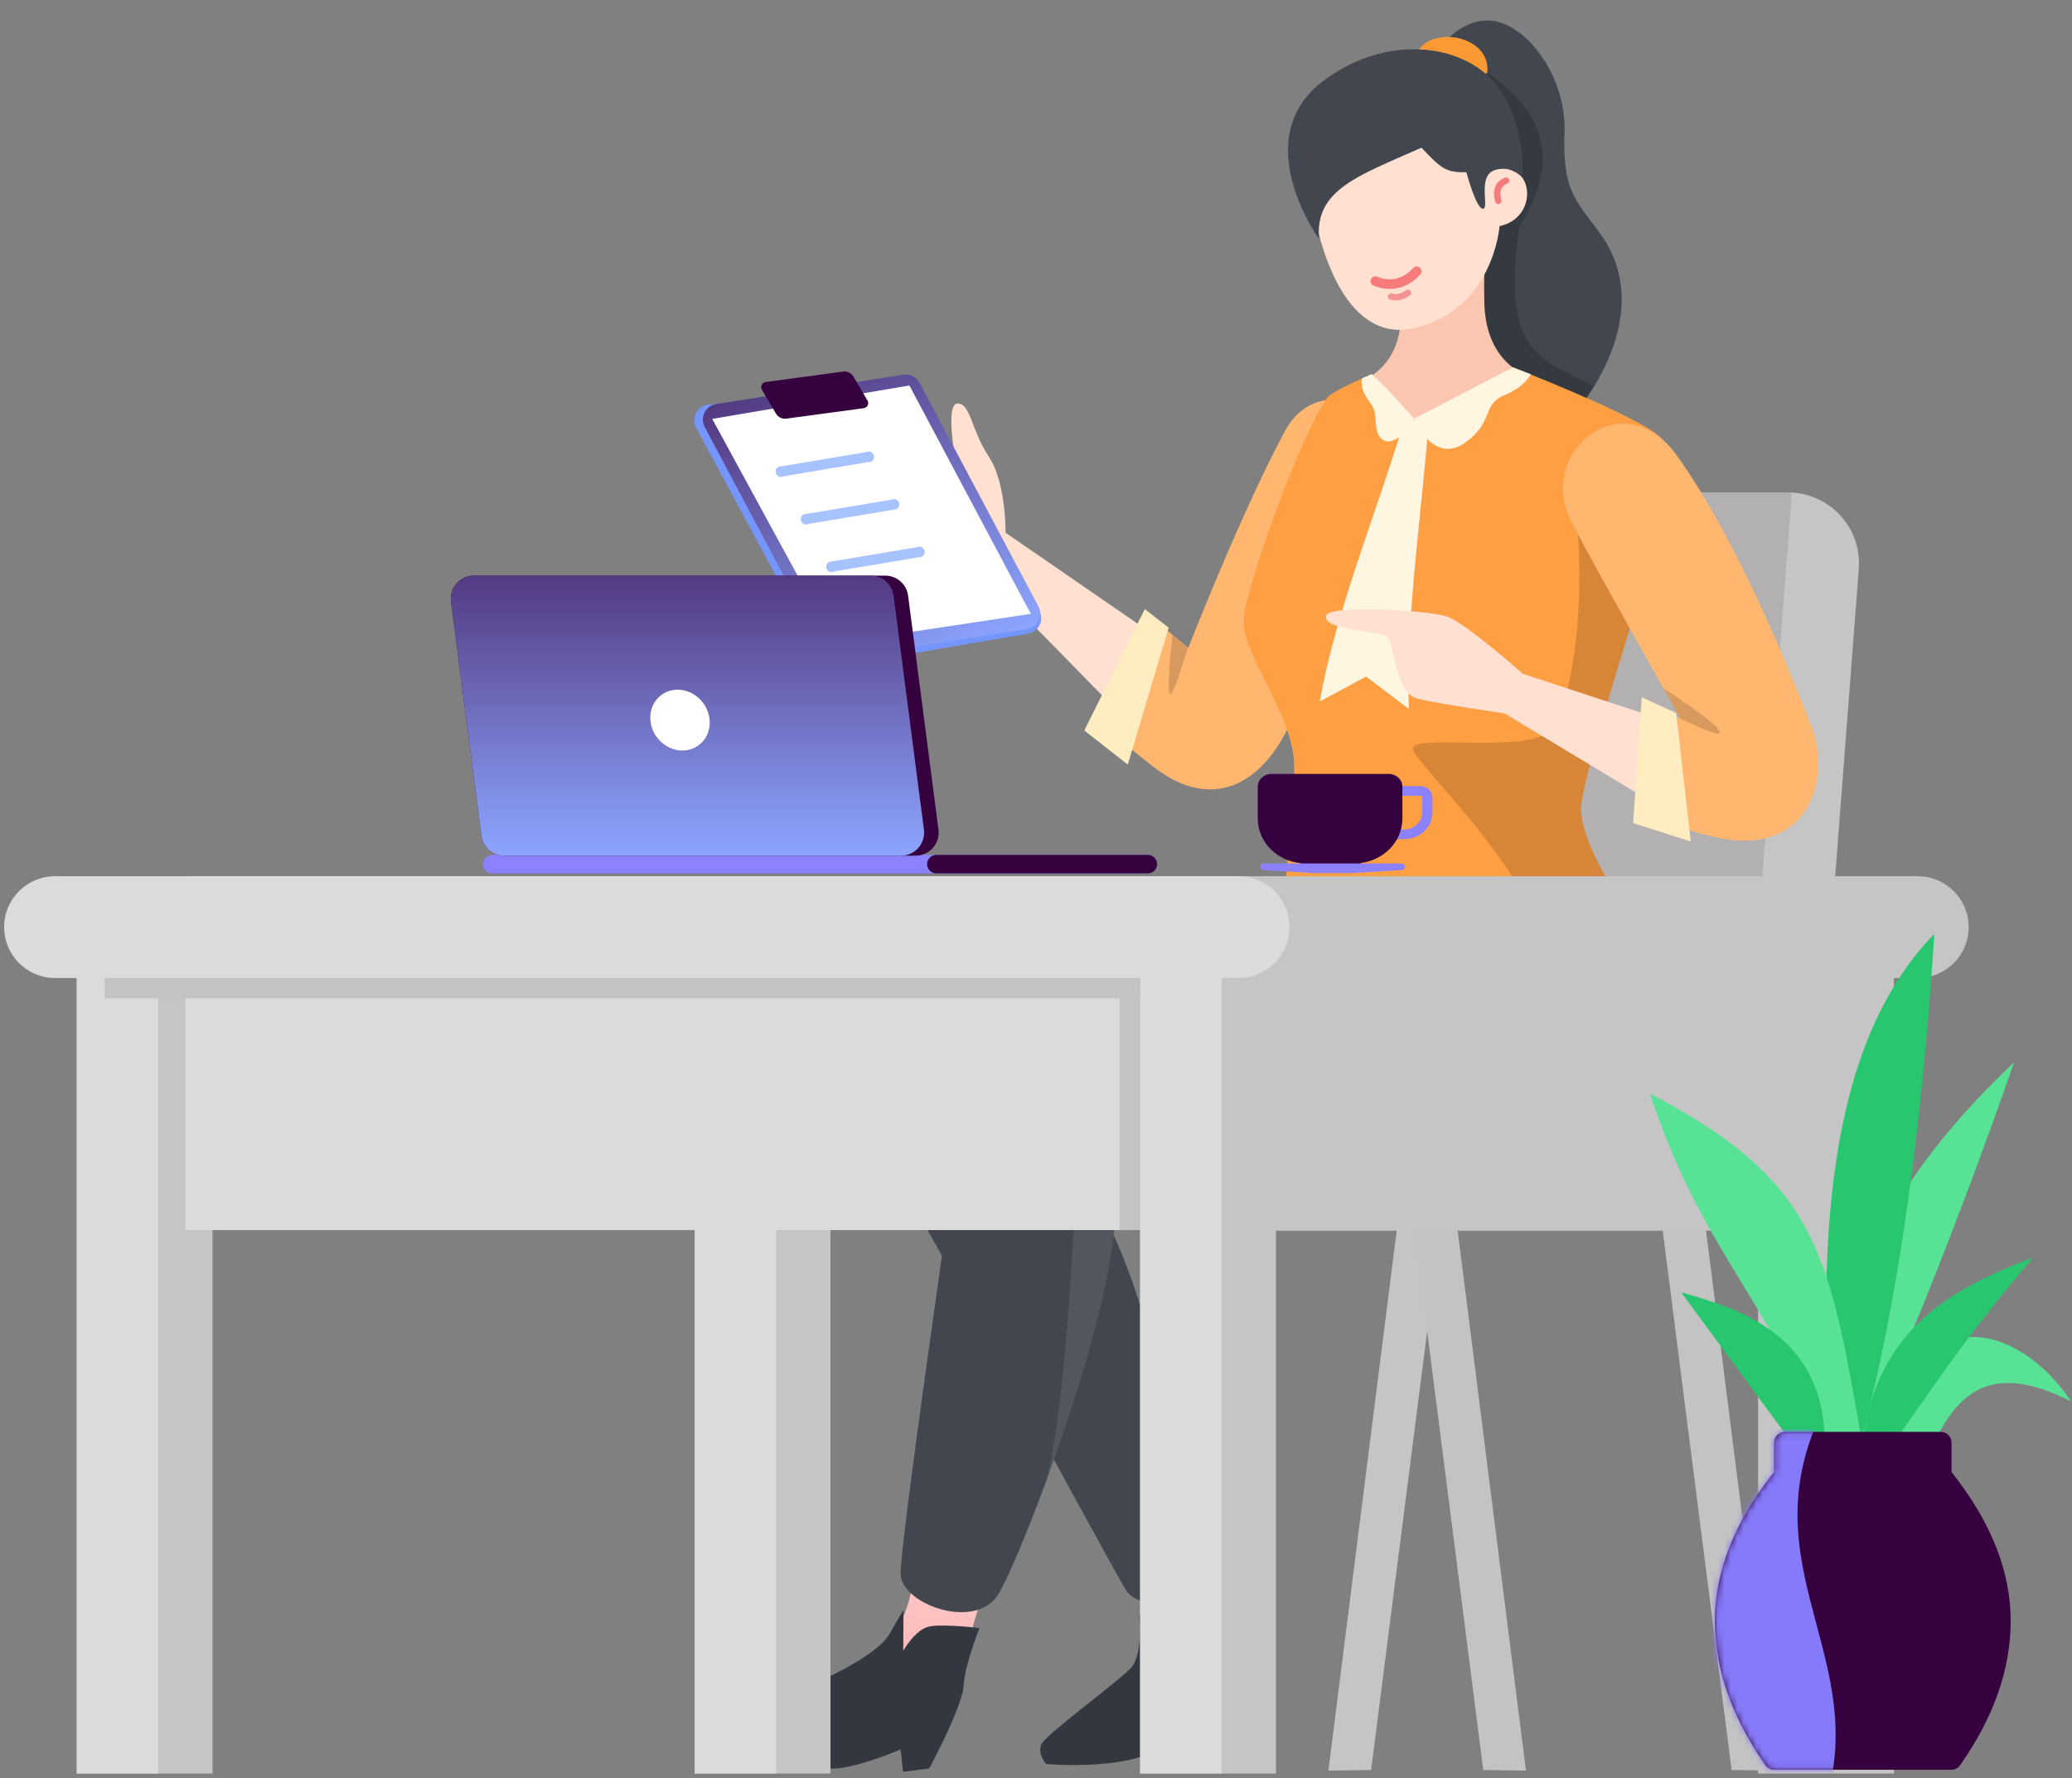 <?xml version="1.0" encoding="UTF-8"?>
<svg width="324px" height="278px" viewBox="0 0 324 278" version="1.1" xmlns="http://www.w3.org/2000/svg" xmlns:xlink="http://www.w3.org/1999/xlink">
    <rect x="0" y="0" width="324" height="278" fill="#808080" stroke="none"/>
    <title>Illustration</title>
    <defs>
        <linearGradient x1="43.252%" y1="-28.186%" x2="50%" y2="91.05%" id="linearGradient-1">
            <stop stop-color="#FDC6C6" offset="0%"></stop>
            <stop stop-color="#FAB2B2" offset="100%"></stop>
        </linearGradient>
        <linearGradient x1="42.314%" y1="8.687%" x2="50%" y2="71.691%" id="linearGradient-2">
            <stop stop-color="#FDC6C6" offset="0%"></stop>
            <stop stop-color="#FAB2B2" offset="100%"></stop>
        </linearGradient>
        <linearGradient x1="68.669%" y1="-53.107%" x2="68.669%" y2="100%" id="linearGradient-3">
            <stop stop-color="#36013f" offset="0%"></stop>
            <stop stop-color="#8CA5FF" offset="100%"></stop>
        </linearGradient>
        <linearGradient x1="68.669%" y1="-53.107%" x2="68.669%" y2="100%" id="linearGradient-4">
            <stop stop-color="#36013f" offset="0%"></stop>
            <stop stop-color="#8CA5FF" offset="100%"></stop>
        </linearGradient>
        <path d="M10.934,0.09 L35.324,0.09 C36.253,0.09 37.006,0.841 37.006,1.767 L37.006,6.379 C43.174,14.137 46.258,21.894 46.258,29.651 C46.258,37.17 43.625,44.688 38.358,52.207 C38.043,52.656 37.528,52.924 36.979,52.924 L9.279,52.924 C8.73,52.924 8.215,52.656 7.9,52.207 C2.633,44.688 0,37.17 0,29.651 C0,22.04 2.969,14.429 8.906,6.818 L9.252,6.379 L9.252,1.767 C9.252,0.841 10.005,0.09 10.934,0.09 Z" id="path-5"></path>
    </defs>
    <g id="📝-Pages-New" stroke="none" stroke-width="1" fill="none" fill-rule="evenodd">
        <g id="Pricing" transform="translate(-993, -1033)">
            <g id="Banner" transform="translate(260, 1033)">
                <g id="Illustration" transform="translate(733, 0)">
                    <g id="Chair4" transform="translate(168, 77)">
                        <polygon id="Path" fill="#C5C5C5" points="52.462 99.116 39.722 199.832 46.402 199.743 59.142 100.059"></polygon>
                        <polygon id="Path" fill="#C3C3C3" transform="translate(60.907, 149.474) scale(-1, 1) translate(-60.907, -149.474) " points="63.937 99.116 51.197 199.832 57.877 199.743 70.617 100.059"></polygon>
                        <polygon id="Path" fill="#C3C3C3" transform="translate(99.746, 149.474) scale(-1, 1) translate(-99.746, -149.474) " points="102.777 99.116 90.037 199.832 96.716 199.743 109.456 100.059"></polygon>
                        <path d="M0,104.425 C-7.11666536e-16,98.614 4.711,93.903 10.522,93.903 L53.703,93.903 C59.425,93.903 64.207,89.549 64.742,83.853 L71.68,10.05 C72.215,4.354 76.997,-2.50165233e-15 82.719,0 L111.608,0 C117.731,-1.20028471e-14 122.696,4.964 122.696,11.088 C122.696,11.371 122.685,11.655 122.663,11.937 L115.539,104.708 C115.095,110.486 110.278,114.947 104.483,114.947 L10.522,114.947 C4.711,114.947 7.11666536e-16,110.236 0,104.425 Z" id="Path" fill="#C5C5C5"></path>
                        <path d="M111.325,-4.54747351e-13 C111.577,-4.55167587e-13 111.827,0.008 112.074,0.025 C112.091,0.28 112.1,0.539 112.1,0.799 C112.1,1.083 112.09,1.367 112.068,1.65 L104.948,94.1 C104.503,99.877 99.687,104.337 93.893,104.337 L0.182,104.337 L0.002,104.334 C0.001,104.267 8.31754009e-18,104.199 0,104.131 C-8.43178012e-15,98.335 4.699,93.636 10.495,93.636 L53.55,93.636 C59.271,93.636 64.052,89.284 64.589,83.589 L71.522,10.047 C72.059,4.352 76.84,-4.57249211e-13 82.561,-4.54747351e-13 L111.325,-4.54747351e-13 Z" id="Combined-Shape" fill="#B2B0B0"></path>
                    </g>
                    <g id="Wom3.4" transform="translate(197.5, 139) scale(-1, 1) translate(-197.5, -139) translate(110, 0)">
                        <g id="LLeg" transform="translate(39.022, 145.355)">
                            <path d="M69.492,98.394 C69.492,98.394 63.959,111.66 68.495,115.177 C73.037,118.695 81.871,127.393 81.871,127.393 L53.248,121.184 L60.314,96.845 L69.492,98.394 Z" id="Path" fill="url(#linearGradient-1)"></path>
                            <path d="M67.848,107.13 C67.848,107.13 67.145,113.356 69.175,115.48 C71.205,117.604 82.195,125.69 83.056,127.225 C83.916,128.76 82.377,130.453 82.377,130.453 C82.377,130.453 70.507,131.485 65.168,128.241 C61.313,125.897 55.566,121.69 55.566,121.69 L54.043,125.827 L49.728,125.651 C49.728,125.651 49.156,120.553 50.18,118.109 C51.204,115.664 56.478,103.223 56.478,103.223 C56.478,103.223 58.508,105.046 60.665,105.965 C62.822,106.883 65.525,109.398 65.525,109.398 L67.848,107.13 Z" id="Path" fill="#323740"></path>
                            <path d="M21.608,0.033 C31.231,0.462 84.792,12.294 94.523,14.304 C104.254,16.314 112.481,27.19 105.061,39.785 C96.726,53.923 75.222,94.074 70.001,103.125 C67.417,107.605 54.38,105.093 57.443,97.574 C63.151,83.557 65.802,48.344 80.357,35.506 C80.357,35.506 31.411,44.013 10.268,34.268 C-5.098,27.184 -1.622,-1.004 21.608,0.033 Z" id="Path" fill="#42474F"></path>
                        </g>
                        <g id="LArm" transform="translate(66.991, 62.482)">
                            <path d="M60.769,20.807 C60.769,20.807 60.661,12.987 63.4,8.9 C66.139,4.813 66.247,0.472 68.32,0.614 C70.393,0.756 68.341,10.847 68.341,10.847 C68.341,10.847 70.971,9.843 72.86,8.574 C74.75,7.304 80.479,1.047 81.818,2.156 C84.088,4.045 80.432,14.703 78.44,16.834 C76.442,18.965 65.527,25.974 65.527,25.974 L38.792,53.277 L33.772,39.407 L60.769,20.807 Z" id="Path" fill="#FFE0D1"></path>
                            <path d="M1.631,18.228 C6.108,28.597 14.304,47.647 17.683,53.33 C21.918,60.447 28.596,63.583 36.414,58.302 C37.798,57.368 40.598,55.115 44.813,51.544 L37.161,34.725 C33.852,37.453 32.198,38.816 32.198,38.816 C32.198,38.816 23.797,17.308 17.039,4.849 C11.186,-5.931 -5.183,2.464 1.631,18.228 Z" id="Path" fill="#FFB66F"></path>
                            <path d="M32.285,38.828 C33.789,43.923 34.717,46.324 35.069,46.028 C35.42,45.733 35.286,42.667 34.666,36.83 L32.285,38.828 Z" id="Path" fill-opacity="0.16" fill="#000000"></path>
                            <polygon id="Path-65" fill="#FFEDC2" points="35.26 35.656 41.659 57.059 48.455 51.732 38.996 32.758"></polygon>
                        </g>
                        <g id="Head" transform="translate(27.224, 0)">
                            <g id="Group-21" transform="translate(23.973, 36.016) rotate(12) translate(-23.973, -36.016) translate(6.473, 3.516)">
                                <path d="M20.856,3.508 C20.856,3.508 16.415,-1.216 11.287,0.3 C6.159,1.816 1.52,11.107 3.723,19.84 C5.914,28.575 4.268,30.372 1.609,36.258 C-5.532,52.093 13.412,64.826 13.412,64.826 L34.058,60.443 L26.683,21.876 L20.856,3.508 Z" id="Path" fill="#42474F"></path>
                                <path d="M13.341,8.422 C1.315,21.016 11.746,30.447 13.71,32.764 C20.464,51.228 15.092,53.392 7.575,59.437 L11.617,64.049 L23.202,59.212 L22.83,7.41 L13.341,8.422 Z" id="Path-50" fill-opacity="0.199" fill="#000000"></path>
                            </g>
                            <path d="M18.126,58.982 C18.126,58.982 25.457,57.51 25.674,47.24 C25.892,36.97 24.684,33.464 24.684,33.464 L38.509,33.215 C38.509,33.215 38.659,44.661 38.662,48.801 C38.667,58.868 46.426,60.035 46.426,60.035 C46.426,60.035 44.813,67.998 32.286,68.702 C22.506,69.252 18.126,58.982 18.126,58.982 Z" id="Path" fill="#F9C7B0"></path>
                            <g id="Group-20" transform="translate(37.428, 29.375) rotate(12) translate(-37.428, -29.375) translate(18.928, 7.375)">
                                <path d="M2.771,6.829 C1.047,1.139 10.311,-2.303 13.032,1.796 C13.032,1.796 14.367,5.682 11.585,7.9 C7.822,10.891 2.771,6.829 2.771,6.829 Z" id="Path" fill="#FB9934"></path>
                                <path d="M4.667,22.025 C-1.5,21.787 -0.494,30.804 5.912,30.791 C5.912,30.791 9.633,43.6 22.552,43.6 C33.043,43.6 33.726,28.671 33.821,25.693 C33.923,22.518 33.936,12.086 33.936,12.086 L4.427,12.072 L4.667,22.025 Z" id="Path" fill="#FFE0D1"></path>
                                <path d="M7.903,27.586 C8.953,27.299 9.237,21.477 9.237,21.477 C12.379,20.854 12.932,20.145 15.306,16.255 C25.851,18.5 33.01,19.185 33.936,26.897 C33.936,26.897 41.855,9.09 27.98,2.761 C15.776,-2.798 2.899,2.425 0.652,12.134 C-0.94,18.987 0.884,24.019 0.884,24.019 C0.884,24.019 2.483,21.477 5.107,22.112 C7.732,22.747 6.853,27.872 7.903,27.586 Z" id="Path" fill="#42474F"></path>
                                <path d="M20.289,33.967 C20.289,33.967 22.412,37.392 26.554,36.176" id="Path" stroke="#F77B7B" stroke-width="1.5" stroke-linecap="round" transform="translate(23.422, 35.202) rotate(-18) translate(-23.422, -35.202) "></path>
                                <path d="M22.087,38.055 C23.059,38.463 23.981,38.463 24.788,37.995" id="Path" stroke="#F49494" stroke-linecap="round" transform="translate(23.438, 38.174) rotate(2) translate(-23.438, -38.174) "></path>
                                <path d="M4.952,27.027 C5.339,25.632 5.167,24.413 3.779,23.856" id="Path-8" stroke="#F77B7B" stroke-linecap="round" transform="translate(4.455, 25.441) rotate(-13) translate(-4.455, -25.441) "></path>
                            </g>
                        </g>
                        <g id="Group-19" transform="translate(23.202, 57.44)">
                            <path d="M47.557,1.223 C47.725,1.215 53.637,3.805 54.318,4.804 C58.753,11.31 66.895,34.21 67.315,39.178 C67.787,44.908 59.526,54.037 59.425,62.332 C59.335,70.629 62.959,95.61 61.553,97.943 C60.159,100.277 50.994,111.361 49.082,111.406 C47.159,111.451 45.724,105.632 42.811,105.758 C39.91,105.885 33.86,113.601 31.252,113.546 C28.654,113.489 1.733,96.434 3.791,91.575 C5.86,86.716 15.463,74.641 14.485,68.02 C13.518,61.4 5.793,36.963 3.004,28.646 C0.226,20.329 -2.012,13.704 3.172,10.125 C8.356,6.546 25.224,0 25.224,0 L40.326,8.448 C40.326,8.448 46.68,1.265 47.557,1.223 Z" id="Path" fill="#FF9F43"></path>
                            <path d="M42.187,8.213 C46.717,23.276 52.933,38.118 55.423,52.243 L48.181,48.341 L41.502,53.402 C41.973,38.718 39.508,23.299 38.374,8.213 L42.187,8.213 Z" id="Path" fill="#FFF6E1"></path>
                            <path d="M15.731,19.779 L15.559,20.997 C13.53,36.124 15.931,54.479 20.093,57.279 C24.341,60.138 40.875,57.333 40.875,59.597 C40.875,61.861 18.026,82.608 21.777,92.526 C23.839,97.979 23.148,102.829 19.705,107.076 L18.705,106.403 C10.901,101.11 2.615,94.352 3.791,91.575 C5.86,86.716 15.463,74.641 14.485,68.02 C13.557,61.665 6.4,38.89 3.361,29.719 L2.394,26.812 C1.269,23.403 0.332,20.315 0.106,17.651 L0.804,17.198 C11.964,10.044 16.94,10.904 15.731,19.779 L15.731,19.779 Z" id="Path" fill-opacity="0.16" fill="#000000"></path>
                            <path d="M22.437,1.067 L25.224,0 L40.658,8.011 C40.658,8.011 37.756,15.396 32.617,11.718 C28.212,8.574 30.07,5.806 26.617,4.379 C23.176,2.952 22.437,1.067 22.437,1.067 Z" id="Path" fill="#FFF6E1"></path>
                            <path d="M40.658,8.011 C41.777,10.496 44.051,11.948 45.227,11.496 C47.168,10.751 46.334,7.78 47.099,6.28 C47.647,5.215 48.001,5.054 48.481,4.055 C48.926,3.138 48.944,2.037 48.83,1.734 L47.312,1.044 C45.921,2.355 44.902,3.359 44.255,4.055 C43.448,4.922 42.249,6.24 40.658,8.011 Z" id="Path" fill="#FFF6E1"></path>
                        </g>
                        <g id="RArm" transform="translate(0, 66.253)">
                            <path d="M46.869,39.096 C46.869,39.096 55.955,31.064 58.736,30.132 C61.518,29.2 77.809,28.08 77.706,30.186 C77.589,32.443 68.839,32.313 67.933,33.423 C67.026,34.533 66.82,42.12 63.393,42.972 C59.973,43.823 49.719,45.292 49.719,45.292 L25.191,60.066 L24.143,46.567 L46.869,39.096 Z" id="Path" fill="#FFE0D1"></path>
                            <path d="M22.695,5.089 C13.122,18.583 4.949,39.136 1.812,47.15 C-1.326,55.163 1.839,67.25 15.634,64.877 C17.188,64.61 19.706,63.941 23.189,62.87 L26.486,44.31 C23.651,45.499 22.234,46.094 22.234,46.094 C22.234,46.094 35.945,21.821 39.293,15.314 C44.886,4.447 31.127,-6.8 22.695,5.089 Z" id="Path" fill="#FFB66F"></path>
                            <path d="M22.234,46.094 C17.591,48.358 15.561,48.993 16.145,47.996 C16.729,47 19.634,44.792 24.861,41.373 L22.234,46.094 Z" id="Path" fill-opacity="0.16" fill="#000000"></path>
                            <polygon id="Path-64" fill="#FFEDC2" points="22.898 45.236 20.621 65.305 29.627 62.445 28.268 42.778"></polygon>
                        </g>
                        <g id="RLeg" transform="translate(22.148, 141.142)">
                            <path d="M119.792,103.055 C119.792,103.055 119.625,116.19 130.462,121.101 C141.293,126.012 149.009,125.716 148.027,129.513 C147.045,133.309 118.854,133.156 116.222,130.187 C113.978,127.661 109.098,104.142 107.755,105.94 L119.792,103.055 Z" id="Path" fill="url(#linearGradient-2)"></path>
                            <path d="M109.683,113.409 C109.683,113.409 111.961,118.987 112.161,122.368 C112.363,125.75 117.547,135.362 117.547,135.362 L121.643,135.876 L122.018,132.39 C122.018,132.39 127.946,134.914 131.665,135.317 C135.384,135.72 148.14,134.206 150.676,132.1 C153.214,129.995 151.932,127.031 144.61,125.225 C137.289,123.418 125.913,118.141 123.749,114.32 C121.584,110.498 121.571,110.597 121.571,110.597 L121.614,116.965 C121.614,116.965 119.74,113.613 117.529,113.166 C115.317,112.719 109.683,113.409 109.683,113.409 Z" id="Path" fill="#323740"></path>
                            <path d="M9.384,0.186 C-2.755,18.454 -1.568,31.668 12.946,39.827 C31.538,50.28 88.881,38.037 88.881,38.037 C88.881,38.037 87.864,46.215 88.881,53.51 C91.538,72.561 104.172,104.301 106.845,108.289 C110.541,113.804 121.802,109.645 122.014,105.053 C122.226,100.46 113.525,41.809 112.202,30.624 C110.886,19.439 106.73,17.815 94.592,14.757 C91.804,14.055 58.828,5.87 55.808,6.109 C38.504,7.475 23.029,5.501 9.384,0.186 Z" id="Path" fill="#42474F"></path>
                            <path d="M22.612,36.782 C41.436,38.888 91.273,34.546 93.275,36.519 C95.186,38.403 94.867,71.179 99.154,90.148 C94.931,78.654 90.36,64.115 88.881,53.51 C87.864,46.215 88.881,38.037 88.881,38.037 L86.934,38.425 C76.774,40.396 29.671,48.858 12.946,39.827 C3.136,34.53 -0.66,26.329 1.559,15.223 C4.235,28.324 11.252,35.511 22.612,36.782 Z" id="Path" fill-opacity="0.192" fill="#FFFFFF" opacity="0.44"></path>
                            <ellipse id="Oval" fill-opacity="0.192" fill="#FFFFFF" transform="translate(120.23, 32.126) rotate(13) translate(-120.23, -32.126) " cx="120.23" cy="32.126" rx="3.164" ry="5.794"></ellipse>
                            <ellipse id="Oval" fill-opacity="0.192" fill="#FFFFFF" transform="translate(105.465, 28.439) rotate(-16) translate(-105.465, -28.439) " cx="105.465" cy="28.439" rx="4.218" ry="6.32"></ellipse>
                        </g>
                    </g>
                    <g id="Example-Task1" transform="translate(135.691, 81.031) rotate(-28) translate(-135.691, -81.031) translate(118.191, 51.531)">
                        <g id="Group-3" transform="translate(-0, 0)">
                            <path d="M3.839,2.124 L31.821,13.393 C32.731,13.76 33.337,14.632 33.363,15.613 L34.4,54.791 C34.436,56.151 33.363,57.283 32.002,57.319 C31.718,57.327 31.434,57.285 31.164,57.196 L2.382,47.686 C1.378,47.354 0.697,46.418 0.691,45.36 L0.455,4.424 C0.447,3.063 1.544,1.953 2.904,1.945 C3.225,1.944 3.542,2.004 3.839,2.124 Z" id="Rectangle" fill="#7596FF" fill-rule="nonzero"></path>
                            <path d="M4.953,2.605 L32.938,12.282 C33.931,12.625 34.597,13.56 34.597,14.61 L34.597,54.146 C34.597,55.507 33.494,56.61 32.133,56.61 C31.859,56.61 31.587,56.564 31.328,56.474 L3.342,46.797 C2.349,46.454 1.683,45.519 1.683,44.469 L1.683,4.933 C1.683,3.573 2.787,2.469 4.147,2.469 C4.421,2.469 4.694,2.515 4.953,2.605 Z" id="Rectangle" fill="url(#linearGradient-3)"></path>
                            <polygon id="Rectangle" fill="#FFFFFF" fill-rule="nonzero" points="3.322 4.365 32.996 14.227 32.996 54.663 3.726 44.356"></polygon>
                            <path d="M13.4,3.195 L24.874,7.44 C25.478,7.663 25.89,8.228 25.918,8.871 L26.106,13.223 C26.125,13.664 25.783,14.038 25.341,14.057 C25.235,14.061 25.129,14.045 25.029,14.008 L13.555,9.763 C12.95,9.539 12.539,8.975 12.511,8.332 L12.323,3.98 C12.304,3.538 12.646,3.165 13.087,3.146 C13.194,3.141 13.3,3.158 13.4,3.195 Z" id="Rectangle" fill="#36013f" fill-rule="nonzero"></path>
                            <path d="M22.133,20.249 C22.598,20.249 22.975,20.626 22.975,21.091 C22.975,21.523 22.65,21.879 22.231,21.928 L22.133,21.933 L8.939,17.521 C8.474,17.521 8.097,17.144 8.097,16.679 C8.097,16.247 8.422,15.891 8.841,15.842 L8.939,15.836 L22.133,20.249 Z" id="Path" fill="#A7C3FF"></path>
                            <path d="M22.133,28.673 C22.598,28.673 22.975,29.05 22.975,29.515 C22.975,29.947 22.65,30.303 22.231,30.352 L22.133,30.358 L8.939,25.945 C8.474,25.945 8.097,25.568 8.097,25.103 C8.097,24.671 8.422,24.315 8.841,24.266 L8.939,24.26 L22.133,28.673 Z" id="Path" fill="#A7C3FF"></path>
                            <path d="M22.133,37.097 C22.598,37.097 22.975,37.474 22.975,37.939 C22.975,38.371 22.65,38.728 22.231,38.776 L22.133,38.782 L8.939,34.37 C8.474,34.37 8.097,33.992 8.097,33.527 C8.097,33.095 8.422,32.739 8.841,32.69 L8.939,32.685 L22.133,37.097 Z" id="Path" fill="#A7C3FF"></path>
                        </g>
                    </g>
                    <g id="Group-26" transform="translate(0, 137)">
                        <g id="Group-25" transform="translate(12, 0)">
                            <polygon id="Rectangle" fill="#C5C5C5" points="96.628 5.303 117.867 5.303 117.867 140.293 96.628 140.293"></polygon>
                            <polygon id="Rectangle" fill="#DBDBDB" points="96.628 -2.49210244e-13 109.371 -2.49210244e-13 109.371 140.293 96.628 140.293"></polygon>
                            <polygon id="Rectangle" fill="#C5C5C5" points="1.45900014e-15 5.303 105.132 5.303 105.132 45.791 21.239 45.791 21.239 140.293 1.45900014e-15 140.293"></polygon>
                            <polygon id="Rectangle" fill="#DBDBDB" points="1.41478802e-15 5.303 12.743 5.303 12.743 140.293 1.41478802e-15 140.293"></polygon>
                        </g>
                        <g id="Group-25">
                            <polygon id="Rectangle" fill="#C5C5C5" points="274.911 5.303 296.15 5.303 296.15 140.293 274.911 140.293"></polygon>
                            <polygon id="Rectangle" fill="#C5C5C5" points="178.283 5.303 283.415 5.303 283.415 55.421 199.522 55.421 199.522 140.293 178.283 140.293"></polygon>
                            <polygon id="Rectangle" fill="#DBDBDB" points="28.983 -3.93090058e-13 190.903 -5.65231444e-13 190.903 55.323 28.983 55.323"></polygon>
                            <polygon id="Rectangle" fill="#C3C3C3" points="175.097 5.303 187.841 5.303 187.841 55.323 175.097 55.323"></polygon>
                            <polygon id="Rectangle" fill="#DBDBDB" points="178.283 5.303 191.026 5.303 191.026 140.293 178.283 140.293"></polygon>
                            <path d="M190.536,0 L299.885,0 C304.278,-6.13612206e-15 307.84,3.562 307.84,7.955 C307.84,12.348 304.278,15.91 299.885,15.91 L190.536,15.91 C186.143,15.91 182.582,12.348 182.582,7.955 C182.582,3.562 186.143,-8.11268773e-17 190.536,0 Z" id="Rectangle" fill="#C5C5C5"></path>
                            <polygon id="Rectangle" fill="#C3C3C3" points="16.363 3.182 178.283 3.182 178.283 19.092 16.363 19.092"></polygon>
                            <path d="M8.601,-2.48689958e-14 L193.691,-2.48689958e-14 C198.084,-1.73036653e-14 201.646,3.562 201.646,7.955 C201.646,12.348 198.084,15.91 193.691,15.91 L8.601,15.91 C4.207,15.91 0.646,12.348 0.646,7.955 C0.646,3.562 4.207,-2.31737658e-14 8.601,-2.48689958e-14 Z" id="Rectangle" fill="#DBDBDB"></path>
                        </g>
                    </g>
                    <g id="Cup" transform="translate(210, 129) scale(-1, 1) translate(-210, -129) translate(196, 121)">
                        <path d="M7.274,1.908 L1.885,1.908 C0.844,1.908 0,2.691 0,3.658 L0,6.055 C0,8.345 2,10.202 4.466,10.202 L7.274,10.202 C7.72,10.202 8.082,9.866 8.082,9.452 C8.082,9.038 7.72,8.702 7.274,8.702 L4.466,8.702 C2.892,8.702 1.615,7.517 1.615,6.055 L1.615,3.658 C1.615,3.52 1.736,3.408 1.885,3.408 L7.274,3.408 C7.72,3.408 8.082,3.072 8.082,2.658 C8.082,2.244 7.72,1.908 7.274,1.908 Z" id="Path" fill="#8C81FF"></path>
                        <path d="M25.17,0 C26.36,0 27.324,0.895 27.324,2 L27.324,7 C27.324,10.6 24.398,13.565 20.633,13.956 L20.632,15 L11.204,15 L11.204,13.933 C7.534,13.462 4.709,10.537 4.709,7 L4.709,2 C4.709,0.895 5.673,0 6.863,0 L25.17,0 Z" id="Path" fill="#36013f"></path>
                        <path d="M4.808,14 L26.423,14 C26.699,14 26.923,14.224 26.923,14.5 C26.923,14.781 26.704,15.013 26.424,15.031 L18.474,15.522 L18.474,15.522 L12.82,15.522 L4.807,15.031 C4.526,15.013 4.308,14.781 4.308,14.5 C4.308,14.224 4.532,14 4.808,14 Z" id="Rectangle" fill="#8C81FF"></path>
                    </g>
                    <g id="FacingBack-Laptop3" transform="translate(70, 90)">
                        <path d="M6.97,43.662 L109.5,43.662 C110.299,43.662 110.946,44.309 110.946,45.108 C110.946,45.906 110.299,46.554 109.5,46.554 L6.97,46.554 C6.171,46.554 5.524,45.906 5.524,45.108 C5.524,44.309 6.171,43.662 6.97,43.662 Z" id="Rectangle" fill="#8C81FF"></path>
                        <path d="M76.415,43.662 L109.5,43.662 C110.299,43.662 110.946,44.309 110.946,45.108 C110.946,45.906 110.299,46.554 109.5,46.554 L76.415,46.554 C75.617,46.554 74.97,45.906 74.97,45.108 C74.97,44.309 75.617,43.662 76.415,43.662 Z" id="Rectangle" fill="#36013f"></path>
                        <path d="M4.097,0 L68.429,0 C70.238,1.44402386e-15 71.766,1.343 71.999,3.137 L76.747,39.723 C77.002,41.695 75.611,43.501 73.64,43.757 C73.486,43.776 73.331,43.786 73.177,43.786 L8.845,43.786 C7.036,43.786 5.508,42.444 5.275,40.65 L0.527,4.063 C0.271,2.092 1.662,0.286 3.634,0.03 C3.788,0.01 3.942,-4.1563361e-16 4.097,0 Z" id="Rectangle" fill="#36013f"></path>
                        <path d="M4.097,0 L66.156,0 C67.965,1.88811307e-15 69.493,1.343 69.726,3.137 L74.474,39.723 C74.73,41.695 73.339,43.501 71.367,43.757 C71.213,43.776 71.059,43.786 70.904,43.786 L8.845,43.786 C7.036,43.786 5.508,42.444 5.275,40.65 L0.527,4.063 C0.271,2.092 1.662,0.286 3.634,0.03 C3.788,0.01 3.942,1.36072323e-15 4.097,0 Z" id="Rectangle" fill="url(#linearGradient-4)"></path>
                        <ellipse id="Oval" fill="#FFFFFF" transform="translate(36.333, 22.59) rotate(-37) translate(-36.333, -22.59) " cx="36.333" cy="22.59" rx="4.502" ry="4.894"></ellipse>
                    </g>
                    <g id="Group-79" transform="translate(258, 146)">
                        <g id="Group-86">
                            <path d="M32.972,81.156 C41.725,61.306 49.678,40.92 56.958,20.084 C40.189,35.927 27.148,55.229 29.005,81.156 L32.972,81.156 Z" id="Path-113" fill="#57E295"></path>
                            <path d="M28.306,83.229 C26.234,49.383 27.112,17.949 44.477,0 C42.082,37.161 37.601,63.34 31.926,83.229 L28.306,83.229 Z" id="Rectangle" fill="#28C76F"></path>
                            <path d="M27.509,79.704 C17.807,56.052 8.058,49.273 3.37649908e-14,24.995 C26.373,38.702 28.027,50.021 33.203,79.704 L27.509,79.704 Z" id="Path-112" fill="#57E295"></path>
                            <path d="M22.288,79.704 L4.883,56.052 C13.289,58.454 27.339,62.343 27.339,79.704 L22.288,79.704 Z" id="Path-114" fill="#28C76F"></path>
                            <path d="M38.566,79.704 L44.372,79.704 C48.062,71.982 53.261,66.666 65.84,73.11 C57.595,60.521 40.677,56.711 38.566,79.704 Z" id="Path-116" fill="#57E295"></path>
                            <path d="M33.225,79.704 L38.053,79.704 C46.915,67.002 50.724,61.468 59.895,50.62 C47.814,55.215 35.414,61.468 33.225,79.704 Z" id="Path-117" fill="#28C76F"></path>
                        </g>
                        <g id="Group-85" transform="translate(10.154, 77.781)">
                            <mask id="mask-6" fill="white">
                                <use xlink:href="#path-5"></use>
                            </mask>
                            <use id="Rectangle" fill="#36013f" xlink:href="#path-5"></use>
                            <path d="M-5.887,-1.363 L15.98,-1.363 C5.511,22.937 26.162,37.327 15.98,61.535 L-5.887,61.535 L-5.887,-1.363 Z" id="Rectangle" fill="#857AF9" mask="url(#mask-6)"></path>
                        </g>
                    </g>
                </g>
            </g>
        </g>
    </g>
</svg>